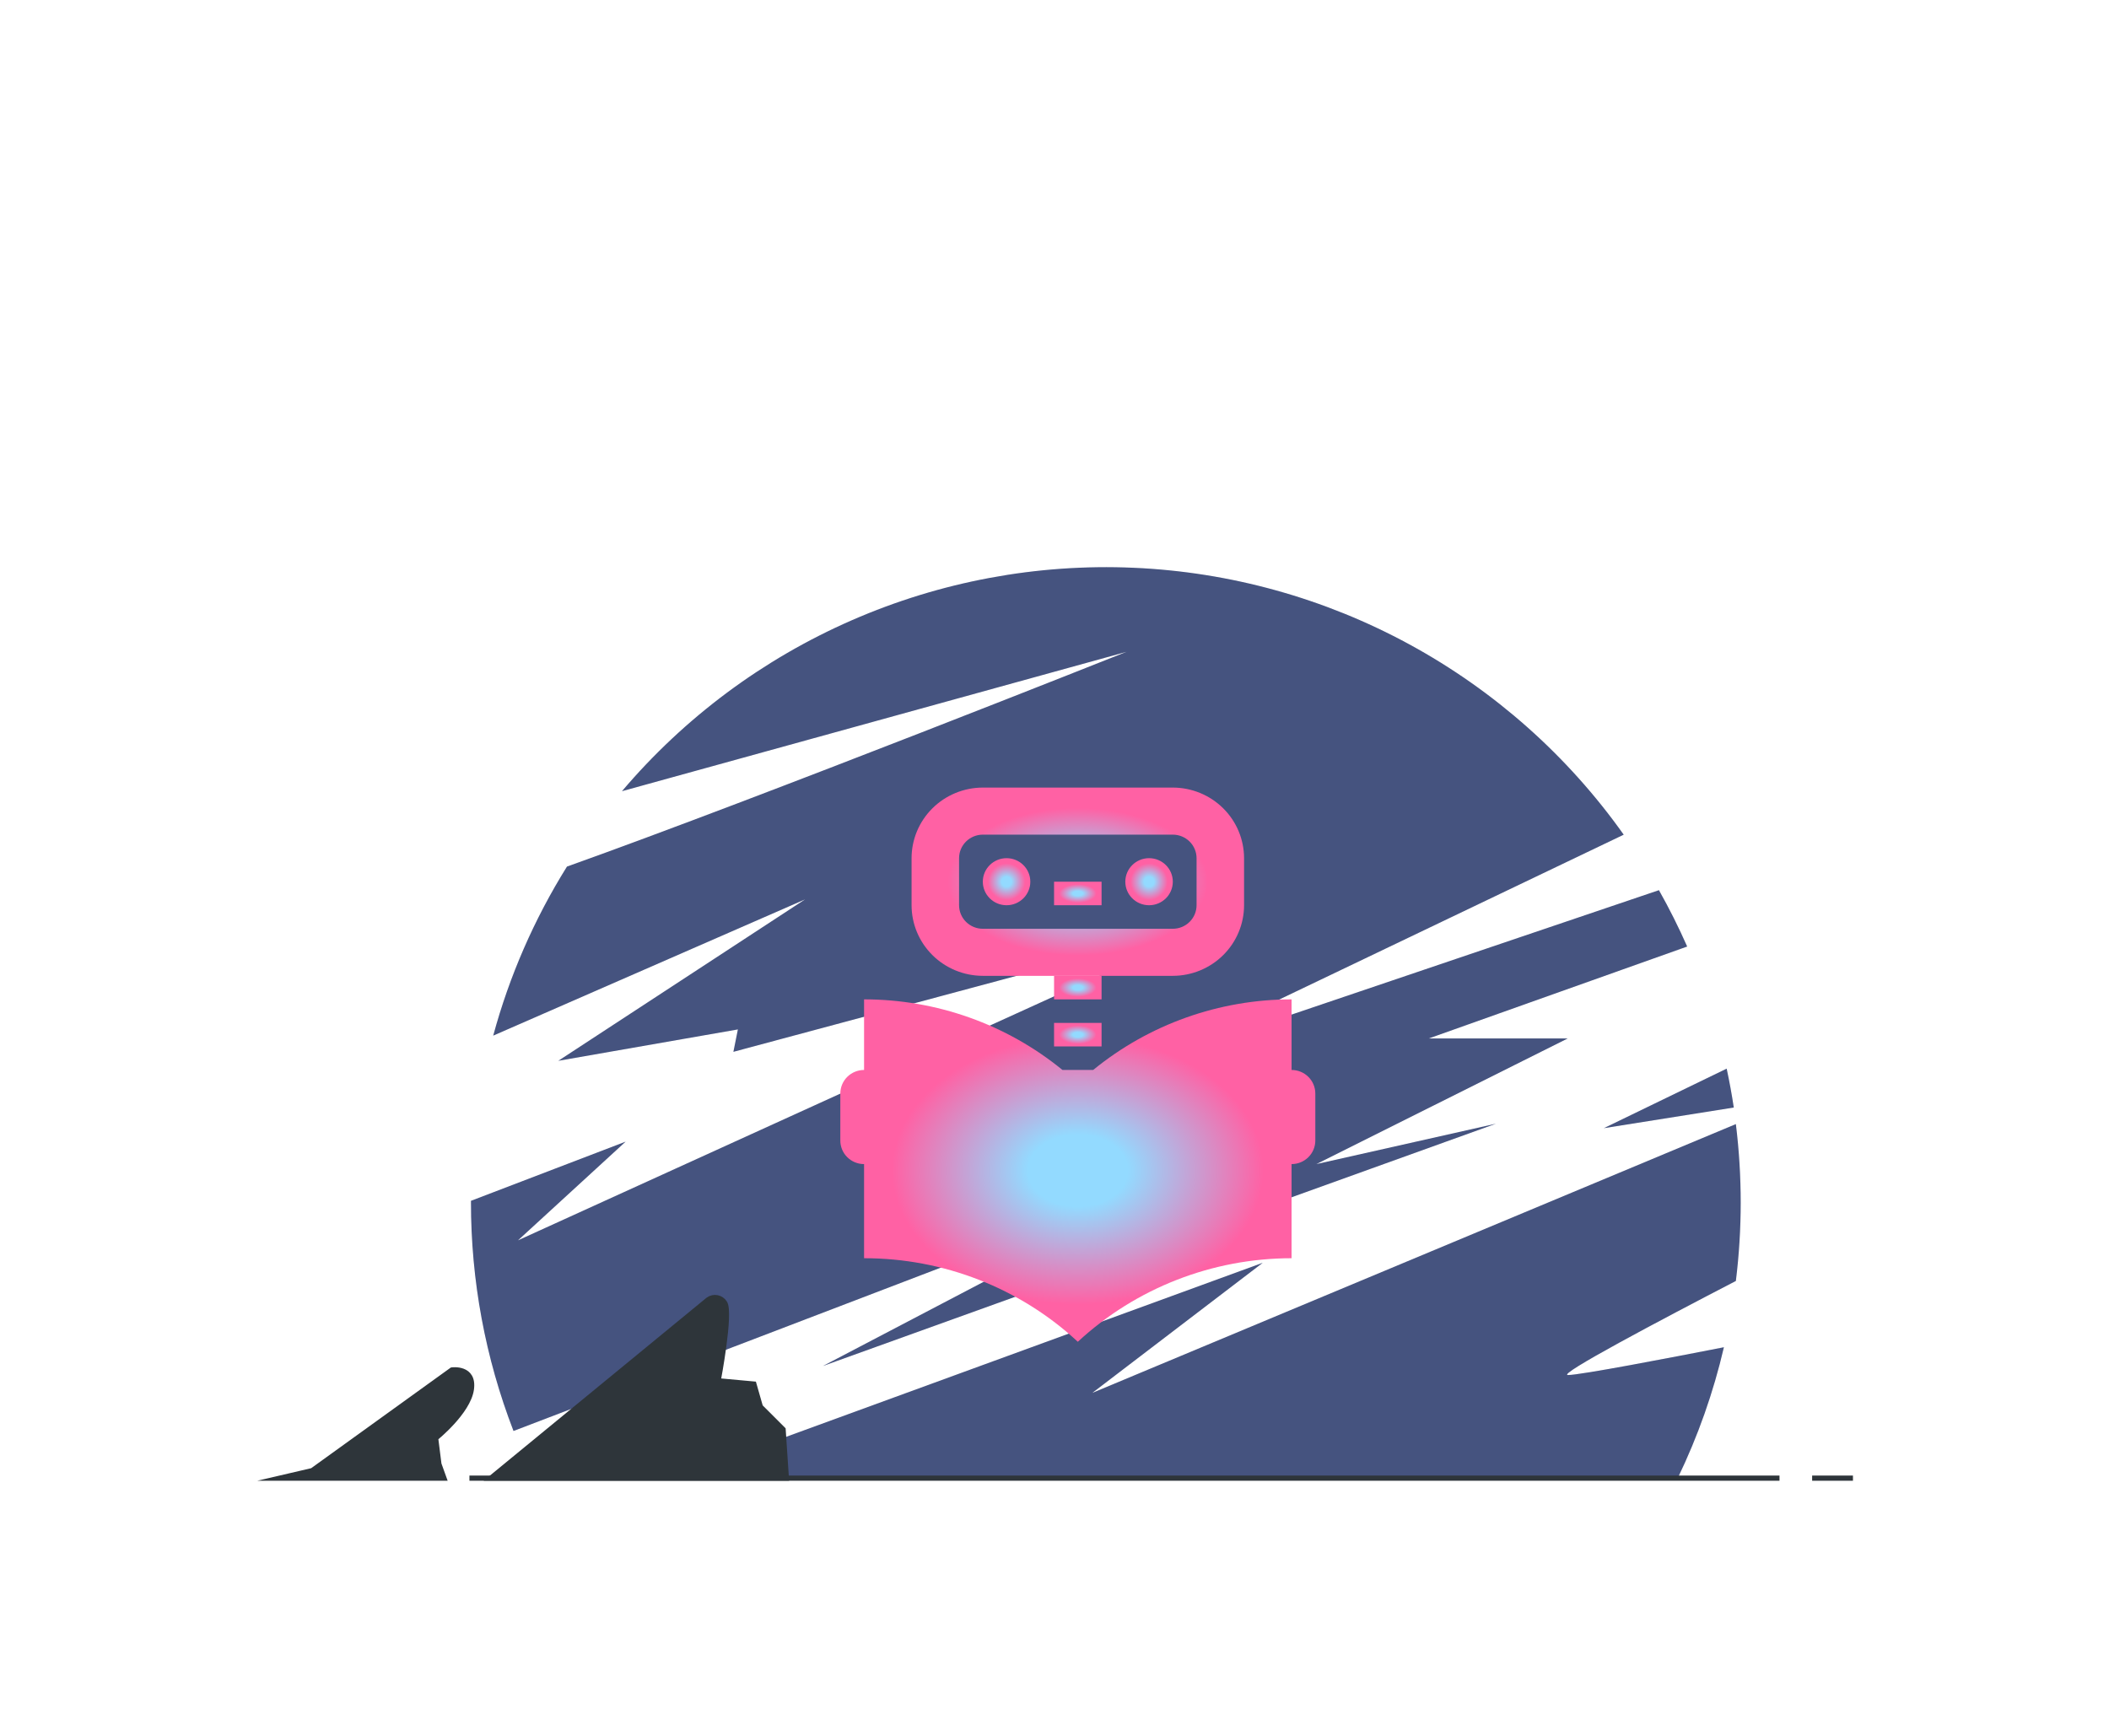 <svg width="407" height="335" viewBox="0 0 407 335" fill="none" xmlns="http://www.w3.org/2000/svg">
<g filter="url(#filter0_d_201_78)">
<path d="M334.589 209.749C334.211 207.221 333.746 204.717 333.218 202.244L309.512 213.735L334.589 209.749Z" fill="#334272"/>
<path d="M217.403 121.798C217.403 121.798 147.306 149.711 109.415 163.25C103.1 173.369 98.305 184.36 95.183 195.872L155.371 169.574L107.746 200.731L142.4 194.675L141.533 198.999L235.021 173.906L99.956 235.386L120.733 216.334L90.891 227.754V227.99C90.872 243.099 93.655 258.08 99.098 272.174L231.548 221.532L158.805 259.636L288.696 212.868L254.041 220.665L302.542 196.415H275.74L325.595 178.679C323.951 174.951 322.134 171.325 320.144 167.802L220.317 201.613L313.347 157.091C302.546 141.863 288.408 129.306 272.012 120.378C255.616 111.451 237.396 106.388 218.745 105.578C200.093 104.768 181.503 108.232 164.395 115.705C147.287 123.177 132.113 134.461 120.032 148.695L217.403 121.798Z" fill="#334272"/>
<path d="M302.589 261.376C300.384 261.376 320.239 250.87 334.991 243.222C336.235 233.169 336.235 223 334.991 212.947L210.795 264.826L243.685 239.717L129.877 281.279H323.767C327.665 273.213 330.655 264.739 332.683 256.013C322.263 258.053 304.983 261.376 302.589 261.376Z" fill="#334272"/>
<g opacity="0.3">
<path opacity="0.3" d="M334.589 209.749C334.211 207.221 333.746 204.717 333.218 202.244L309.512 213.735L334.589 209.749Z" fill="white"/>
<path opacity="0.3" d="M217.403 121.798C217.403 121.798 147.306 149.711 109.415 163.25C103.1 173.369 98.305 184.36 95.183 195.872L155.371 169.574L107.746 200.731L142.4 194.675L141.533 198.999L235.021 173.906L99.956 235.386L120.733 216.334L90.891 227.754V227.99C90.872 243.099 93.655 258.08 99.098 272.174L231.548 221.532L158.805 259.636L288.696 212.868L254.041 220.665L302.542 196.415H275.74L325.595 178.679C323.951 174.951 322.134 171.325 320.144 167.802L220.317 201.613L313.347 157.091C302.546 141.863 288.408 129.306 272.012 120.378C255.616 111.451 237.396 106.388 218.745 105.578C200.093 104.768 181.503 108.232 164.395 115.705C147.287 123.177 132.113 134.461 120.032 148.695L217.403 121.798Z" fill="white"/>
<path opacity="0.3" d="M302.589 261.376C300.384 261.376 320.239 250.87 334.991 243.222C336.235 233.169 336.235 223 334.991 212.947L210.795 264.826L243.685 239.717L129.877 281.279H323.767C327.665 273.213 330.655 264.739 332.683 256.013C322.263 258.053 304.983 261.376 302.589 261.376Z" fill="white"/>
</g>
<path d="M180.771 86.743C192.298 86.743 201.643 77.398 201.643 65.871C201.643 54.344 192.298 45 180.771 45C169.245 45 159.9 54.344 159.9 65.871C159.9 77.398 169.245 86.743 180.771 86.743Z" fill="white"/>
<path d="M349.711 281.279H357.587" stroke="#2E353A" stroke-miterlimit="10"/>
<path d="M90.592 281.279H343.41" stroke="#2E353A" stroke-miterlimit="10"/>
<path d="M94.727 281.279L136.698 246.821C136.943 246.648 137.221 246.526 137.516 246.464C137.81 246.402 138.113 246.4 138.408 246.459C138.703 246.518 138.983 246.636 139.23 246.807C139.478 246.978 139.688 247.197 139.848 247.452C141.1 249.326 138.596 262.487 138.596 262.487L145.487 263.117L146.739 267.496L151.126 271.883L151.749 281.279H94.727Z" fill="#2E353A" stroke="#2E353A" stroke-miterlimit="10"/>
<path d="M60.261 279.822L87.205 260.4C87.205 260.4 91.592 259.777 90.962 264.156C90.332 268.535 84.07 273.56 84.07 273.56L84.701 278.569L85.677 281.279H54L60.261 279.822Z" fill="#2E353A" stroke="#2E353A" stroke-miterlimit="10"/>
</g>
<g filter="url(#filter1_d_201_78)">
<path d="M203.417 184.333H212.583V188.875H203.417V184.333Z" fill="url(#paint0_angular_201_78)"/>
<path d="M203.417 166.167H212.583V170.708H203.417V166.167Z" fill="url(#paint1_angular_201_78)"/>
<path d="M203.417 193.417H212.583V197.958H203.417V193.417Z" fill="url(#paint2_angular_201_78)"/>
<path d="M249.25 202.5V188.875C235.277 188.872 221.74 193.69 210.961 202.5H205.039C194.26 193.69 180.723 188.872 166.75 188.875V202.5C165.534 202.5 164.369 202.978 163.509 203.83C162.65 204.682 162.167 205.837 162.167 207.042V216.125C162.167 217.33 162.65 218.485 163.509 219.336C164.369 220.188 165.534 220.667 166.75 220.667V238.833C182.068 238.819 196.816 244.584 208 254.956C219.195 244.603 233.936 238.841 249.25 238.833V220.667C250.466 220.667 251.631 220.188 252.491 219.336C253.35 218.485 253.833 217.33 253.833 216.125V207.042C253.833 205.837 253.35 204.682 252.491 203.83C251.631 202.978 250.466 202.5 249.25 202.5Z" fill="url(#paint3_angular_201_78)"/>
<path d="M194.25 170.708C196.781 170.708 198.833 168.675 198.833 166.167C198.833 163.658 196.781 161.625 194.25 161.625C191.719 161.625 189.667 163.658 189.667 166.167C189.667 168.675 191.719 170.708 194.25 170.708Z" fill="url(#paint4_angular_201_78)"/>
<path d="M221.75 170.708C224.281 170.708 226.333 168.675 226.333 166.167C226.333 163.658 224.281 161.625 221.75 161.625C219.219 161.625 217.167 163.658 217.167 166.167C217.167 168.675 219.219 170.708 221.75 170.708Z" fill="url(#paint5_angular_201_78)"/>
<path d="M226.333 184.333H189.667C186.021 184.33 182.526 182.893 179.948 180.339C177.37 177.784 175.92 174.321 175.917 170.708V161.625C175.92 158.013 177.37 154.549 179.948 151.995C182.526 149.44 186.021 148.004 189.667 148H226.333C229.979 148.004 233.474 149.44 236.052 151.995C238.63 154.549 240.08 158.013 240.083 161.625V170.708C240.08 174.321 238.63 177.784 236.052 180.339C233.474 182.893 229.979 184.33 226.333 184.333ZM189.667 157.083C188.451 157.085 187.286 157.563 186.427 158.415C185.568 159.266 185.085 160.421 185.083 161.625V170.708C185.085 171.912 185.568 173.067 186.427 173.918C187.286 174.77 188.451 175.249 189.667 175.25H226.333C227.549 175.249 228.714 174.77 229.573 173.918C230.432 173.067 230.915 171.912 230.917 170.708V161.625C230.915 160.421 230.432 159.266 229.573 158.415C228.714 157.563 227.549 157.085 226.333 157.083H189.667Z" fill="url(#paint6_angular_201_78)"/>
</g>
<defs>
<filter id="filter0_d_201_78" x="0.645" y="0" width="405.941" height="334.779" filterUnits="userSpaceOnUse" color-interpolation-filters="sRGB">
<feFlood flood-opacity="0" result="BackgroundImageFix"/>
<feColorMatrix in="SourceAlpha" type="matrix" values="0 0 0 0 0 0 0 0 0 0 0 0 0 0 0 0 0 0 127 0" result="hardAlpha"/>
<feOffset dy="4"/>
<feGaussianBlur stdDeviation="24.5"/>
<feComposite in2="hardAlpha" operator="out"/>
<feColorMatrix type="matrix" values="0 0 0 0 0 0 0 0 0 0 0 0 0 0 0 0 0 0 0.25 0"/>
<feBlend mode="normal" in2="BackgroundImageFix" result="effect1_dropShadow_201_78"/>
<feBlend mode="normal" in="SourceGraphic" in2="effect1_dropShadow_201_78" result="shape"/>
</filter>
<filter id="filter1_d_201_78" x="94" y="93" width="228" height="227" filterUnits="userSpaceOnUse" color-interpolation-filters="sRGB">
<feFlood flood-opacity="0" result="BackgroundImageFix"/>
<feColorMatrix in="SourceAlpha" type="matrix" values="0 0 0 0 0 0 0 0 0 0 0 0 0 0 0 0 0 0 127 0" result="hardAlpha"/>
<feOffset dy="4"/>
<feGaussianBlur stdDeviation="29.5"/>
<feComposite in2="hardAlpha" operator="out"/>
<feColorMatrix type="matrix" values="0 0 0 0 0 0 0 0 0 0 0 0 0 0 0 0 0 0 0.25 0"/>
<feBlend mode="normal" in2="BackgroundImageFix" result="effect1_dropShadow_201_78"/>
<feBlend mode="normal" in="SourceGraphic" in2="effect1_dropShadow_201_78" result="shape"/>
</filter>
<radialGradient id="paint0_angular_201_78" cx="0" cy="0" r="1" gradientUnits="userSpaceOnUse" gradientTransform="translate(208 186.604) rotate(90) scale(2.271 4.583)">
<stop offset="0.21" stop-color="#93DAFF"/>
<stop offset="0.783" stop-color="#FF61A4"/>
</radialGradient>
<radialGradient id="paint1_angular_201_78" cx="0" cy="0" r="1" gradientUnits="userSpaceOnUse" gradientTransform="translate(208 168.438) rotate(90) scale(2.271 4.583)">
<stop offset="0.21" stop-color="#93DAFF"/>
<stop offset="0.783" stop-color="#FF61A4"/>
</radialGradient>
<radialGradient id="paint2_angular_201_78" cx="0" cy="0" r="1" gradientUnits="userSpaceOnUse" gradientTransform="translate(208 195.688) rotate(90) scale(2.271 4.583)">
<stop offset="0.21" stop-color="#93DAFF"/>
<stop offset="0.783" stop-color="#FF61A4"/>
</radialGradient>
<radialGradient id="paint3_angular_201_78" cx="0" cy="0" r="1" gradientUnits="userSpaceOnUse" gradientTransform="translate(208 221.916) rotate(90) scale(33.041 45.833)">
<stop offset="0.21" stop-color="#93DAFF"/>
<stop offset="0.783" stop-color="#FF61A4"/>
</radialGradient>
<radialGradient id="paint4_angular_201_78" cx="0" cy="0" r="1" gradientUnits="userSpaceOnUse" gradientTransform="translate(194.25 166.167) rotate(90) scale(4.542 4.583)">
<stop offset="0.21" stop-color="#93DAFF"/>
<stop offset="0.783" stop-color="#FF61A4"/>
</radialGradient>
<radialGradient id="paint5_angular_201_78" cx="0" cy="0" r="1" gradientUnits="userSpaceOnUse" gradientTransform="translate(221.75 166.167) rotate(90) scale(4.542 4.583)">
<stop offset="0.21" stop-color="#93DAFF"/>
<stop offset="0.783" stop-color="#FF61A4"/>
</radialGradient>
<radialGradient id="paint6_angular_201_78" cx="0" cy="0" r="1" gradientUnits="userSpaceOnUse" gradientTransform="translate(208 166.167) rotate(90) scale(18.167 32.083)">
<stop offset="0.21" stop-color="#93DAFF"/>
<stop offset="0.783" stop-color="#FF61A4"/>
</radialGradient>
</defs>
</svg>
